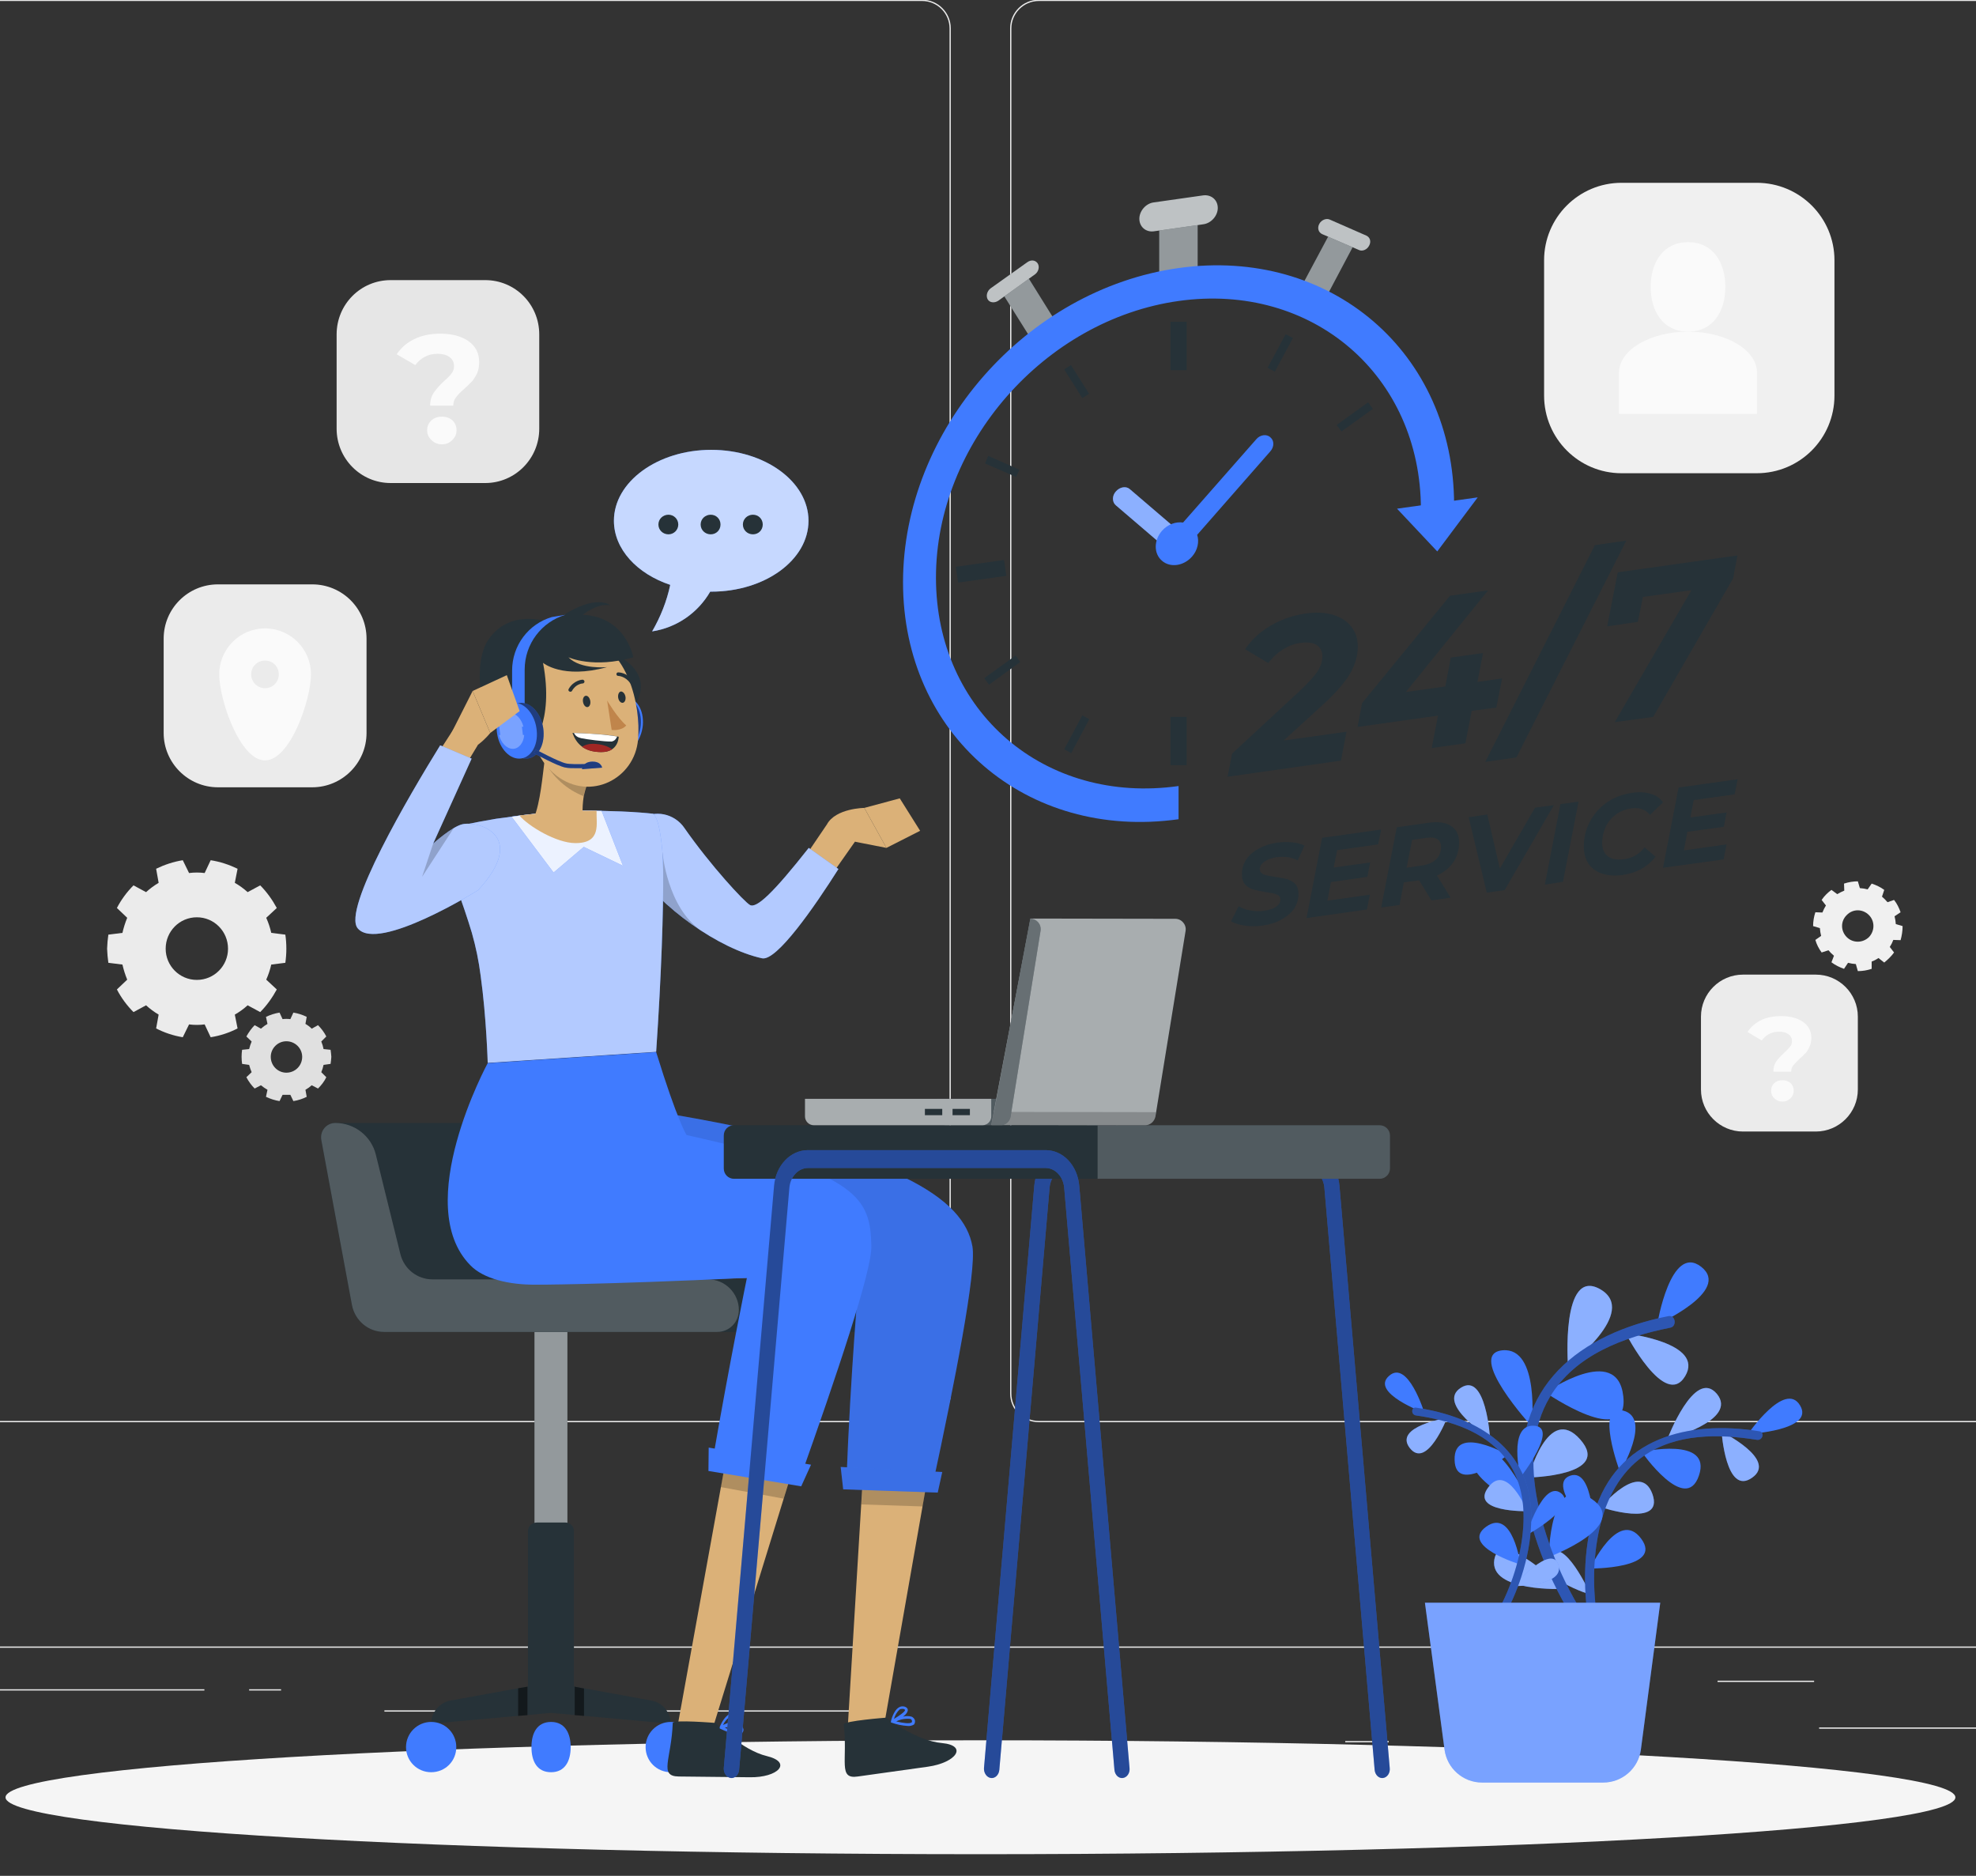 <svg version="1.2" xmlns="http://www.w3.org/2000/svg" viewBox="0 0 786 746" width="786" height="746">
	<rect x="0" y="0" width="786" height="746" fill="#333333" stroke="none"/>
	<title>6230543</title>
	<style>
		.s0 { fill: #ebebeb } 
		.s1 { fill: #f0f0f0 } 
		.s2 { fill: #fafafa } 
		.s3 { fill: #e6e6e6 } 
		.s4 { fill: #e0e0e0 } 
		.s5 { fill: #f5f5f5 } 
		.s6 { fill: #263238 } 
		.s7 { fill: #ffffff } 
		.s8 { opacity: .7;fill: #ffffff } 
		.s9 { fill: #407bff } 
		.s10 { opacity: .4;fill: #ffffff } 
		.s11 { opacity: .5;fill: #ffffff } 
		.s12 { fill: #000000 } 
		.s13 { opacity: .2;fill: #ffffff } 
		.s14 { opacity: .3;fill: #ffffff } 
		.s15 { fill: #dbb178 } 
		.s16 { opacity: .6;fill: #ffffff } 
		.s17 { opacity: .2;fill: #000000 } 
		.s18 { opacity: .9;fill: #ffffff } 
		.s19 { opacity: .1;fill: #000000 } 
		.s20 { opacity: .5;fill: #000000 } 
		.s21 { fill: #c0854b } 
		.s22 { fill: #a02724 } 
	</style>
	<g id="Background Complete">
		<path id="&lt;Path&gt;" class="s0" d="m723.6 687h66.2v0.5h-66.2z"/>
		<path id="&lt;Path&gt;" class="s0" d="m535.1 692.4h17.3v0.5h-17.3z"/>
		<path id="&lt;Path&gt;" class="s0" d="m683.2 668.4h38.4v0.5h-38.4z"/>
		<path id="&lt;Path&gt;" class="s0" d="m-5.1 671.8h86.4v0.5h-86.4z"/>
		<path id="&lt;Path&gt;" class="s0" d="m99.1 671.8h12.7v0.5h-12.7z"/>
		<path id="&lt;Path&gt;" class="s0" d="m152.9 680.2h187.4v0.5h-187.4z"/>
		<g id="&lt;Group&gt;">
			<path id="&lt;Compound Path&gt;" fill-rule="evenodd" class="s0" d="m366.8 565.6h-386.2c-6.3 0-11.4-5.1-11.4-11.4v-542.9c0-6.3 5.1-11.4 11.4-11.4h386.2c6.3 0 11.4 5.1 11.4 11.4v542.9c0 6.3-5.1 11.4-11.4 11.4zm-386.2-565.2c-6 0-10.9 4.9-10.9 10.9v542.9c0 6 4.9 10.9 10.9 10.9h386.2c6 0 10.9-4.9 10.9-10.9v-542.9c0-6-4.9-10.9-10.9-10.9z"/>
			<path id="&lt;Compound Path&gt;" fill-rule="evenodd" class="s0" d="m799.4 565.6h-386.2c-6.3 0-11.4-5.1-11.4-11.4v-542.9c0-6.3 5.1-11.4 11.4-11.4h386.2c6.3 0 11.4 5.1 11.4 11.4v542.9c0 6.3-5.1 11.4-11.4 11.4zm-386.2-565.2c-6 0-10.9 4.9-10.9 10.9v542.9c0 6 4.9 10.9 10.9 10.9h386.2c6 0 10.9-4.9 10.9-10.9v-542.9c0-6-4.9-10.9-10.9-10.9z"/>
		</g>
		<path id="&lt;Path&gt;" class="s0" d="m890 655.3h-1000v-0.5h1000z"/>
		<g id="&lt;Group&gt;">
			<g id="&lt;Group&gt;">
				<path id="&lt;Path&gt;" class="s1" d="m698.8 188.2h-53.8c-17 0-30.8-13.8-30.8-30.9v-53.8c0-17 13.8-30.8 30.8-30.8h53.8c17.1 0 30.9 13.8 30.9 30.8v53.8c0 17.1-13.8 30.9-30.9 30.9z"/>
				<g id="&lt;Group&gt;">
					<path id="&lt;Path&gt;" class="s2" d="m686.3 114.1c0 9.8-5 17.8-14.8 17.8-9.9 0-14.9-8-14.9-17.8 0-9.8 5-17.8 14.9-17.8 9.8 0 14.8 8 14.8 17.8z"/>
					<path id="&lt;Path&gt;" class="s2" d="m671.5 164.6h27.4v-16.4c0-9-12.3-16.3-27.4-16.3-15.2 0-27.5 7.3-27.5 16.3v16.4z"/>
				</g>
			</g>
			<g id="&lt;Group&gt;">
				<path id="&lt;Path&gt;" class="s3" d="m193 192.1h-37.6c-11.9 0-21.5-9.7-21.5-21.6v-37.5c0-12 9.6-21.6 21.5-21.6h37.6c11.9 0 21.5 9.6 21.5 21.6v37.5c0 11.9-9.6 21.6-21.5 21.6z"/>
				<g id="&lt;Group&gt;">
					<path id="&lt;Compound Path&gt;" class="s2" d="m172.6 156.1q1.4-2.1 4.1-4.6 2.1-1.8 3-3.1 0.9-1.2 0.9-2.8 0-2.3-1.8-3.6-1.8-1.3-4.7-1.3-2.9 0-5.1 1.2-2.3 1.2-3.8 3.3l-7.4-4.3q2.6-3.9 6.9-6 4.4-2.2 10.4-2.2 7 0 11.3 3 4.2 3 4.2 8.3 0 2.5-0.8 4.4-0.9 1.9-2 3.2-1.2 1.3-3.1 3-2.3 2-3.3 3.4-1.1 1.4-1.1 3.3h-9.2q0-3.1 1.5-5.2zm-1 18.9q-1.7-1.6-1.7-3.9 0-2.3 1.7-3.9 1.6-1.5 4.2-1.5 2.5 0 4.2 1.5 1.6 1.6 1.6 3.9 0 2.3-1.7 3.9-1.6 1.7-4.1 1.7-2.5 0-4.2-1.7z"/>
				</g>
			</g>
			<path id="&lt;Path&gt;" class="s0" d="m722.3 450h-29c-9.2 0-16.7-7.5-16.7-16.7v-29c0-9.2 7.5-16.7 16.7-16.7h29c9.2 0 16.7 7.5 16.7 16.7v29c0 9.2-7.5 16.7-16.7 16.7z"/>
			<g id="&lt;Group&gt;">
				<path id="&lt;Compound Path&gt;" class="s2" d="m706.5 422.2q1.1-1.6 3.3-3.6 1.5-1.4 2.3-2.4 0.7-0.9 0.7-2.1 0-1.8-1.4-2.8-1.4-1-3.7-1-2.2 0-4 0.9-1.7 0.9-2.9 2.6l-5.7-3.4q2-3 5.4-4.7 3.4-1.6 8-1.6 5.4 0 8.7 2.3 3.3 2.3 3.3 6.4 0 2-0.7 3.4-0.6 1.5-1.5 2.5-0.9 1-2.4 2.3-1.7 1.6-2.6 2.7-0.8 1-0.8 2.5h-7.1q0-2.4 1.1-4zm-0.7 14.6q-1.3-1.2-1.3-3 0-1.8 1.2-3 1.3-1.2 3.3-1.2 2 0 3.3 1.2 1.2 1.2 1.2 3 0 1.8-1.3 3-1.3 1.3-3.2 1.3-1.9 0-3.2-1.3z"/>
			</g>
			<g id="&lt;Group&gt;">
				<path id="&lt;Path&gt;" class="s0" d="m124.2 313.1h-37.5c-11.9 0-21.6-9.7-21.6-21.6v-37.5c0-12 9.7-21.6 21.6-21.6h37.5c11.9 0 21.6 9.6 21.6 21.6v37.5c0 11.9-9.7 21.6-21.6 21.6z"/>
				<path id="&lt;Compound Path&gt;" fill-rule="evenodd" class="s2" d="m123.7 268.2c0 10-8.2 34.2-18.3 34.2-10 0-18.2-24.2-18.2-34.2 0-10.1 8.2-18.3 18.2-18.3 10.1 0 18.3 8.2 18.3 18.3zm-12.8 0c0-3.1-2.4-5.5-5.5-5.5-3 0-5.5 2.4-5.5 5.5 0 3 2.5 5.5 5.5 5.5 3.1 0 5.5-2.5 5.5-5.5z"/>
			</g>
			<path id="&lt;Compound Path&gt;" fill-rule="evenodd" class="s0" d="m107.9 383.6q-0.7 3.1-2 6l4.2 3.9c-1.8 3.3-4 6.4-6.6 9l-5-2.7q-2.3 2.1-5.1 3.7l1.1 5.5c-3.3 1.7-6.9 2.9-10.7 3.5l-2.4-5.1q-1.5 0.2-3.1 0.2-1.6 0-3.1-0.2l-2.5 5.1c-3.7-0.6-7.3-1.8-10.6-3.5l1-5.5q-2.7-1.6-5-3.7l-5 2.7c-2.6-2.6-4.9-5.7-6.6-9l4.1-3.9q-1.2-2.9-1.9-6l-5.6-0.7q-0.4-2.8-0.5-5.6 0.1-2.9 0.5-5.6l5.6-0.7q0.7-3.1 1.9-6l-4.1-3.9c1.7-3.3 4-6.4 6.6-9l5 2.7q2.3-2.1 5-3.7l-1-5.6c3.3-1.6 6.9-2.8 10.6-3.4l2.5 5.1q1.5-0.2 3.1-0.2 1.6 0 3.1 0.2l2.4-5.1c3.8 0.6 7.4 1.8 10.7 3.4l-1.1 5.6q2.8 1.6 5.1 3.7l5-2.7c2.6 2.6 4.8 5.7 6.6 9l-4.2 3.9q1.3 2.9 2 6l5.6 0.7q0.4 2.7 0.4 5.6 0 2.8-0.4 5.6zm-17.2-6.3c0-6.9-5.5-12.5-12.4-12.5-6.9 0-12.4 5.6-12.4 12.5 0 6.8 5.5 12.4 12.4 12.4 6.9 0 12.4-5.6 12.4-12.4z"/>
			<path id="&lt;Compound Path&gt;" fill-rule="evenodd" class="s4" d="m128.7 423.5q-0.3 1.5-0.9 2.9l2 2c-0.8 1.7-2 3.2-3.3 4.5l-2.5-1.3q-1.1 1-2.5 1.8l0.5 2.8c-1.6 0.8-3.4 1.4-5.3 1.7l-1.2-2.5q-0.8 0-1.6 0-0.8 0-1.5 0l-1.2 2.5c-1.9-0.3-3.7-0.9-5.4-1.7l0.6-2.8q-1.4-0.8-2.6-1.8l-2.5 1.3c-1.3-1.3-2.4-2.8-3.3-4.5l2.1-2q-0.6-1.4-1-2.9l-2.8-0.4q-0.2-1.4-0.2-2.8 0-1.4 0.2-2.8l2.8-0.3q0.4-1.6 1-3l-2.1-2c0.9-1.6 2-3.2 3.3-4.5l2.5 1.4q1.2-1.1 2.6-1.9l-0.6-2.8c1.7-0.8 3.5-1.4 5.4-1.7l1.2 2.6q0.7-0.1 1.5-0.1 0.8 0 1.6 0.1l1.2-2.6c1.9 0.3 3.7 0.9 5.3 1.7l-0.5 2.8q1.4 0.8 2.5 1.9l2.5-1.4c1.3 1.3 2.5 2.9 3.3 4.5l-2 2q0.6 1.4 0.9 3l2.8 0.3q0.2 1.4 0.3 2.8-0.1 1.4-0.3 2.8zm-8.5-3.2c0-3.4-2.8-6.2-6.3-6.2-3.4 0-6.2 2.8-6.2 6.2 0 3.5 2.8 6.3 6.2 6.3 3.5 0 6.3-2.8 6.3-6.3z"/>
			<path id="&lt;Compound Path&gt;" fill-rule="evenodd" class="s1" d="m747.2 381q-1.3 0.9-2.7 1.4v2.9c-1.8 0.6-3.6 0.9-5.5 0.9l-0.8-2.8q-1.6-0.1-3.1-0.5l-1.6 2.4c-1.7-0.6-3.4-1.4-5-2.6l1-2.6q-0.6-0.5-1.2-1.1-0.5-0.5-1-1.1l-2.7 0.9c-1.1-1.5-2-3.2-2.5-5l2.3-1.6q-0.4-1.5-0.5-3.1l-2.7-0.8c0-1.8 0.3-3.7 0.9-5.5l2.8 0.1q0.6-1.5 1.4-2.8l-1.7-2.2q0.8-1.2 1.8-2.2 1-1 2.1-1.8l2.3 1.7q1.3-0.8 2.8-1.4l-0.1-2.8c1.8-0.6 3.7-0.9 5.5-0.9l0.8 2.7q1.6 0.1 3.1 0.5l1.6-2.3c1.8 0.6 3.5 1.4 5 2.5l-0.9 2.7q0.6 0.5 1.1 1 0.6 0.6 1.1 1.2l2.6-0.9c1.2 1.5 2 3.2 2.6 4.9l-2.4 1.6q0.4 1.6 0.5 3.1l2.7 0.8c0 1.9-0.3 3.8-0.8 5.6l-2.9-0.1q-0.5 1.4-1.4 2.8l1.7 2.2q-0.8 1.1-1.8 2.1-1 1-2.1 1.9zm-3.8-8.3c2.4-2.5 2.4-6.4 0-8.8-2.5-2.5-6.4-2.5-8.8 0-2.5 2.4-2.5 6.3 0 8.8 2.4 2.4 6.3 2.4 8.8 0z"/>
		</g>
	</g>
	<g id="Shadow">
		<path id="&lt;Path&gt; 1 " class="s5" d="m777.8 714.8c0 12.5-173.6 22.6-387.8 22.6-214.2 0-387.8-10.1-387.8-22.6 0-12.5 173.6-22.7 387.8-22.7 214.2 0 387.8 10.2 387.8 22.7z"/>
	</g>
	<g id="Graphic">
		<g id="&lt;Group&gt;">
			<g id="&lt;Group&gt;">
				<g id="&lt;Group&gt;">
					<path id="&lt;Path&gt;" class="s6" d="m461.1 117.5v-31.1l15.3-2.2v31.2z"/>
					<path id="&lt;Path&gt;" class="s6" d="m410.2 134.9l-11.5-18.3 9.8-7 11.4 18.3z"/>
					<path id="&lt;Path&gt;" class="s6" d="m517.6 114.1l11.5-21.5 9.7 4.3-11.4 21.5z"/>
				</g>
				<g id="&lt;Group&gt;" style="opacity: .5">
					<path id="&lt;Path&gt;" class="s7" d="m461.1 117.5v-31.1l15.3-2.2v31.2z"/>
					<path id="&lt;Path&gt;" class="s7" d="m410.2 134.9l-11.5-18.3 9.8-7 11.4 18.3z"/>
					<path id="&lt;Path&gt;" class="s7" d="m517.6 114.1l11.5-21.5 9.7 4.3-11.4 21.5z"/>
				</g>
				<path id="&lt;Path&gt;" class="s6" d="m478.6 89.2l-19.7 2.8c-3.1 0.4-5.7-1.8-5.7-5 0-3.1 2.6-6.1 5.7-6.5l19.7-2.8c3.2-0.4 5.8 1.8 5.8 5 0 3.1-2.6 6.1-5.8 6.5z"/>
				<path id="&lt;Path&gt;" class="s6" d="m411.7 109.1l-14.6 10.5c-1.5 1-3.4 0.8-4.2-0.5-0.8-1.4-0.3-3.3 1.1-4.4l14.6-10.4c1.5-1.1 3.3-0.9 4.2 0.5 0.8 1.3 0.3 3.3-1.1 4.3z"/>
				<path id="&lt;Path&gt;" class="s6" d="m540.5 99.4l-14.6-6.3c-1.5-0.7-2-2.5-1.1-4.1 0.8-1.5 2.7-2.3 4.1-1.7l14.6 6.4c1.5 0.7 2 2.4 1.1 4-0.8 1.6-2.7 2.4-4.1 1.7z"/>
				<path id="&lt;Path&gt;" class="s8" d="m478.6 89.2l-19.7 2.8c-3.1 0.4-5.7-1.8-5.7-5 0-3.1 2.6-6.1 5.7-6.5l19.7-2.8c3.2-0.4 5.8 1.8 5.8 5 0 3.1-2.6 6.1-5.8 6.5z"/>
				<path id="&lt;Path&gt;" class="s8" d="m411.7 109.1l-14.6 10.5c-1.5 1-3.4 0.8-4.2-0.5-0.8-1.4-0.3-3.3 1.1-4.4l14.6-10.4c1.5-1.1 3.3-0.9 4.2 0.5 0.8 1.3 0.3 3.3-1.1 4.3z"/>
				<path id="&lt;Path&gt;" class="s8" d="m540.5 99.4l-14.6-6.3c-1.5-0.7-2-2.5-1.1-4.1 0.8-1.5 2.7-2.3 4.1-1.7l14.6 6.4c1.5 0.7 2 2.4 1.1 4-0.8 1.6-2.7 2.4-4.1 1.7z"/>
			</g>
			<path id="&lt;Path&gt;" class="s9" d="m468.8 312.6c-53.3 7.5-96.5-29.6-96.5-82.9 0-53.2 43.2-102.5 96.5-110 53.2-7.5 96.4 29.6 96.4 82.9l13.2-1.8c0-60.6-49.1-102.7-109.6-94.2-60.6 8.5-109.6 64.4-109.6 125 0 60.5 49 102.7 109.6 94.2z"/>
			<g id="&lt;Group&gt;">
				<g id="&lt;Group&gt;">
					<g id="&lt;Group&gt;">
						<path id="&lt;Path&gt;" class="s6" d="m426.1 299.5l-2.8-1.5 7.2-13.5 2.8 1.5z"/>
					</g>
					<g id="&lt;Group&gt;">
						<path id="&lt;Path&gt;" class="s6" d="m507.1 147.8l-2.9-1.5 7.2-13.4 2.9 1.5z"/>
					</g>
				</g>
				<g id="&lt;Group&gt;">
					<path id="&lt;Path&gt;" class="s6" d="m404.2 189.7l-12.4-5.4 1.3-3 12.4 5.5z"/>
				</g>
				<g id="&lt;Group&gt;">
					<path id="&lt;Path&gt;" class="s6" d="m430.5 158.3l-7.2-11.4 2.7-1.7 7.2 11.4z"/>
				</g>
				<g id="&lt;Group&gt;">
					<g id="&lt;Group&gt;">
						<path id="&lt;Path&gt;" class="s6" d="m393.4 272.3l-1.9-2.6 12.5-9 1.8 2.6z"/>
					</g>
					<g id="&lt;Group&gt;">
						<path id="&lt;Path&gt;" class="s6" d="m533.6 171.6l-1.9-2.6 12.5-9 1.9 2.6z"/>
					</g>
				</g>
				<g id="&lt;Group&gt;">
					<path id="&lt;Path&gt;" class="s6" d="m381.1 231.7l-0.9-6.3 19.2-2.7 0.9 6.3z"/>
				</g>
				<g id="&lt;Group&gt;">
					<path id="&lt;Path&gt;" class="s6" d="m472 147.2h-6.4v-19.2h6.4z"/>
				</g>
				<g id="&lt;Group&gt;">
					<path id="&lt;Path&gt;" class="s6" d="m472 304.3h-6.4v-19.2h6.4z"/>
				</g>
			</g>
			<g id="&lt;Group&gt;">
				<path id="&lt;Path&gt;" class="s9" d="m443.9 195.4c-1.6 1.7-1.6 4.3 0 5.6l21.5 18.4 5.6-6.4-21.5-18.4c-1.5-1.4-4-1-5.6 0.8z"/>
				<path id="&lt;Path&gt;" class="s10" d="m443.9 195.4c-1.6 1.7-1.6 4.3 0 5.6l21.5 18.4 5.6-6.4-21.5-18.4c-1.5-1.4-4-1-5.6 0.8z"/>
			</g>
			<path id="&lt;Path&gt;" class="s9" d="m587.8 197.8l-16.1 21.5-16-17z"/>
			<g id="&lt;Group&gt;">
				<path id="&lt;Compound Path&gt;" class="s6" d="m510.6 294.5l25-3.5-2.2 11.5-45.1 6.4 1.8-9.2 27.1-25.1q4.9-4.7 6.9-7.6 1.9-3 1.9-6 0-3-2.3-4.5-2.2-1.4-6.5-0.8-3.6 0.5-6.9 2.6-3.3 2-5.8 5.4l-9.2-5.5q3.6-5.5 10-9.3 6.4-3.8 14-4.9 6.2-0.9 10.9 0.5 4.7 1.4 7.3 4.7 2.6 3.3 2.6 7.9 0 5.5-3.1 10.8-3 5.2-10.6 12.2z"/>
				<path id="&lt;Compound Path&gt;" class="s6" d="m595.2 281.4l-9.8 1.3-2.5 12.9-13.4 1.9 2.5-12.9-32 4.5 1.8-9.5 35-42.7 15.1-2.1-32.7 40.4 15.7-2.2 2.2-11.5 12.8-1.8-2.2 11.5 9.8-1.4z"/>
				<path id="&lt;Compound Path&gt;" class="s6" d="m634.4 216.8l12.5-1.8-43.7 86.2-12.4 1.8z"/>
				<path id="&lt;Compound Path&gt;" class="s6" d="m691.1 220.9l-1.7 9.1-31.8 55.1-15.3 2.1 30.5-52.5-19.3 2.7-2 9.9-12.2 1.8 4.2-21.5z"/>
				<path id="&lt;Compound Path&gt;" class="s6" d="m495.1 368.1q-3.3-0.5-5.4-1.7l3-6q2.1 1.3 4.8 1.7 2.6 0.5 5.4 0.1 3-0.4 4.7-1.6 1.7-1.2 1.7-2.9 0-1.4-1.3-1.9-1.4-0.6-4.4-1-3-0.5-4.9-1-2-0.6-3.4-2-1.3-1.5-1.3-4.2 0-3.1 1.7-5.8 1.8-2.6 5-4.3 3.2-1.8 7.4-2.4 3.2-0.4 6-0.1 2.8 0.3 4.8 1.3l-2.7 5.9q-1.8-1-3.9-1.3-2.2-0.3-4.6 0-3 0.5-4.8 1.8-1.8 1.3-1.8 3 0 1 0.8 1.6 0.7 0.6 1.9 0.8 1.2 0.3 3.2 0.6 3 0.4 4.9 0.9 1.9 0.6 3.3 1.9 1.3 1.4 1.3 4 0 3.2-1.7 5.8-1.8 2.6-5.1 4.4-3.2 1.8-7.5 2.4-3.7 0.5-7.1 0z"/>
				<path id="&lt;Compound Path&gt;" class="s6" d="m531.9 338.1l-1.4 6.9 14.5-2-1.1 5.7-14.5 2.1-1.4 7.4 16.9-2.4-1.2 5.9-24 3.4 6.2-31.9 23.5-3.3-1.2 5.9z"/>
				<path id="&lt;Compound Path&gt;" fill-rule="evenodd" class="s6" d="m578.1 342.9q-2.4 3.4-6.5 5.3l5.4 8.8-7.6 1.1-4.9-8-6.1 0.8-1.7 9-7.3 1 6.2-31.9 12.7-1.8q5.8-0.8 8.9 1.3 3.2 2.1 3.2 6.6 0 4.4-2.3 7.8zm-6.9-1.1q2-1.9 2-5 0-2.2-1.5-3.1-1.5-0.9-4.3-0.5l-5.7 0.8-2.2 11.1 6.1-0.9q3.6-0.5 5.6-2.4z"/>
				<path id="&lt;Compound Path&gt;" class="s6" d="m618.1 320.2l-19.6 33.8-7.1 1-7.2-30 7.4-1.1 5 21.5 14-24.2z"/>
				<path id="&lt;Compound Path&gt;" class="s6" d="m620.7 319.8l7.2-1-6.2 31.9-7.2 1.1z"/>
				<path id="&lt;Compound Path&gt;" class="s6" d="m637.2 347.4q-3.5-1.2-5.4-4-1.8-2.8-1.8-6.8 0-5.2 2.4-9.8 2.4-4.6 6.8-7.7 4.4-3 10.1-3.8 4.1-0.6 7.3 0.4 3.2 0.9 4.9 3.4l-5.2 5q-2.5-3.3-7.5-2.6-3.4 0.5-6 2.4-2.7 2-4.1 4.9-1.4 3-1.4 6.4 0 3.6 2.2 5.3 2.3 1.8 6.5 1.2 4.9-0.6 8.2-4.7l4.3 3.7q-4.7 6.1-13.2 7.3-4.6 0.6-8.1-0.6z"/>
				<path id="&lt;Compound Path&gt;" class="s6" d="m673.7 318.2l-1.3 6.9 14.4-2-1.1 5.7-14.5 2-1.4 7.4 17-2.4-1.2 6-24.1 3.3 6.2-31.9 23.5-3.3-1.2 6z"/>
			</g>
			<path id="&lt;Path&gt;" class="s9" d="m505.3 173.9c-1.5-1.4-4.1-1-5.6 0.8l-29.1 33.1c-2.9-0.4-6.1 0.7-8.4 3.3-3.3 3.8-3.3 9.1 0 11.9 3.3 2.9 8.7 2.1 12-1.7 2.2-2.5 2.9-5.9 2-8.6l29.1-33.2c1.6-1.8 1.6-4.3 0-5.6z"/>
		</g>
	</g>
	<g id="Speech bubble">
		<g id="&lt;Group&gt;">
			<path id="&lt;Path&gt;" class="s9" d="m282.9 178.9c-21.3 0-38.7 12.7-38.7 28.2 0 11.3 9.2 21.1 22.4 25.5-1.4 6.6-3.9 12.8-7.2 18.5 9.9-1.5 18.3-7.5 23.1-15.8q0.2 0 0.4 0c21.4 0 38.7-12.6 38.7-28.2 0-15.5-17.3-28.2-38.7-28.2z"/>
			<path id="&lt;Path&gt;" class="s8" d="m282.9 178.9c-21.3 0-38.7 12.7-38.7 28.2 0 11.3 9.2 21.1 22.4 25.5-1.4 6.6-3.9 12.8-7.2 18.5 9.9-1.5 18.3-7.5 23.1-15.8q0.2 0 0.4 0c21.4 0 38.7-12.6 38.7-28.2 0-15.5-17.3-28.2-38.7-28.2z"/>
			<g id="&lt;Group&gt;">
				<path id="&lt;Path&gt;" class="s6" d="m269.8 208.6c0 2.2-1.8 3.9-3.9 3.9-2.2 0-4-1.7-4-3.9 0-2.2 1.8-3.9 4-3.9 2.1 0 3.9 1.7 3.9 3.9z"/>
				<path id="&lt;Path&gt;" class="s6" d="m286.6 208.6c0 2.2-1.7 3.9-3.9 3.9-2.2 0-4-1.7-4-3.9 0-2.2 1.8-3.9 4-3.9 2.2 0 3.9 1.7 3.9 3.9z"/>
				<path id="&lt;Path&gt;" class="s6" d="m303.4 208.6c0 2.2-1.7 3.9-3.9 3.9-2.2 0-4-1.7-4-3.9 0-2.2 1.8-3.9 4-3.9 2.2 0 3.9 1.7 3.9 3.9z"/>
			</g>
		</g>
	</g>
	<g id="Chair">
		<g id="&lt;Group&gt;">
			<g id="&lt;Group&gt;">
				<g id="&lt;Group&gt;">
					<path id="&lt;Path&gt;" class="s6" d="m225.7 611.6h-13.1v-86.3h13.1z"/>
					<path id="&lt;Path&gt;" class="s11" d="m225.7 611.6h-13.1v-86.3h13.1z"/>
				</g>
				<path id="&lt;Path&gt;" class="s6" d="m259.1 676.3l-30.8-5.6v-61.8c0-1.9-1.5-3.4-3.4-3.4h-11.4c-1.9 0-3.5 1.5-3.5 3.4v61.8l-30.8 5.6c-4.4 0.8-7.7 4.7-7.7 9.2l47.7-4.3 47.6 4.3c0-4.5-3.3-8.4-7.7-9.2z"/>
				<g id="&lt;Group&gt;">
					<path id="&lt;Path&gt;" class="s9" d="m181.5 694.8c0 5.6-4.4 10-10 10-5.5 0-10-4.4-10-10 0-5.5 4.5-10 10-10 5.6 0 10 4.5 10 10z"/>
					<path id="&lt;Path&gt;" class="s9" d="m276.8 694.8c0 5.6-4.5 10-10 10-5.5 0-10-4.4-10-10 0-5.5 4.5-10 10-10 5.5 0 10 4.5 10 10z"/>
				</g>
				<path id="&lt;Path&gt;" class="s9" d="m227 694.8c0 5.6-2.3 10-7.8 10-5.6 0-7.8-4.4-7.8-10 0-5.5 2.2-10 7.8-10 5.5 0 7.8 4.5 7.8 10z"/>
				<g id="&lt;Group&gt;" style="opacity: .5">
					<path id="&lt;Path&gt;" class="s12" d="m228.6 670.8v11.3l3.7 0.3v-10.9z"/>
					<path id="&lt;Path&gt;" class="s12" d="m206.1 671.4v11l3.7-0.3v-11.3z"/>
				</g>
			</g>
			<g id="&lt;Group&gt;">
				<path id="&lt;Path&gt;" class="s6" d="m133.4 446.6c-3.6 0-6.2 3.2-5.6 6.7l12.2 65.7c1.2 6.2 6.5 10.7 12.8 10.7h59.8 72.7 59.8c4.7 0 8.6-3.9 8.6-8.7 0-6.7-5.5-12.2-12.3-12.2h-59.7-50c-6 0-11.2-4.1-12.6-9.9l-9.8-39.7c-1.9-7.4-8.5-12.6-16.2-12.6z"/>
				<path id="&lt;Path&gt;" class="s6" d="m159.3 498.9l-9.8-39.7c-1.8-7.4-8.5-12.6-16.1-12.6-3.6 0-6.2 3.2-5.6 6.7l12.2 65.7c1.2 6.2 6.5 10.7 12.8 10.7h132.5c4.8 0 8.6-3.9 8.6-8.7 0-6.7-5.5-12.2-12.2-12.2h-109.7c-6 0-11.2-4.1-12.7-9.9z"/>
				<path id="&lt;Path&gt;" class="s13" d="m159.3 498.9l-9.8-39.7c-1.8-7.4-8.5-12.6-16.1-12.6-3.6 0-6.2 3.2-5.6 6.7l12.2 65.7c1.2 6.2 6.5 10.7 12.8 10.7h132.5c4.8 0 8.6-3.9 8.6-8.7 0-6.7-5.5-12.2-12.2-12.2h-109.7c-6 0-11.2-4.1-12.7-9.9z"/>
			</g>
		</g>
	</g>
	<g id="Plant">
		<g id="&lt;Group&gt;">
			<g id="&lt;Group&gt;">
				<path id="&lt;Path&gt;" class="s9" d="m634 610.1c0 0 0.2-26.7-9.5-23.2-9.7 3.5 9.5 23.2 9.5 23.2z"/>
				<path id="&lt;Path&gt;" class="s9" d="m644.4 585.4c0 0 12.9-21.4 1.3-24.4-11.6-3.1-1.3 24.4-1.3 24.4z"/>
				<path id="&lt;Path&gt;" class="s9" d="m695.3 570.3c0 0 26.8-1.4 20.7-11.4-6-10-20.7 11.4-20.7 11.4z"/>
				<path id="&lt;Path&gt;" class="s9" d="m653 577.4c0 0 28.1-6.3 22.8 9.4-5.3 15.7-22.8-9.4-22.8-9.4z"/>
				<g id="&lt;Group&gt;">
					<path id="&lt;Path&gt;" class="s9" d="m632.7 634.2c0 0-10.8-24.2-16.8-15.6-6 8.6 16.8 15.6 16.8 15.6z"/>
					<path id="&lt;Path&gt;" class="s9" d="m663.2 572.4c0 0 28.5-7.5 19.7-18.1-8.9-10.5-19.7 18.1-19.7 18.1z"/>
					<path id="&lt;Path&gt;" class="s9" d="m684.8 569.4c0 0 22.5 11.1 12.1 18.3-10.4 7.3-12.1-18.3-12.1-18.3z"/>
					<path id="&lt;Path&gt;" class="s9" d="m636.8 599.4c0 0 15.6-18.8 20.5-5.2 4.8 13.7-20.5 5.2-20.5 5.2z"/>
				</g>
				<g id="&lt;Group&gt;" style="opacity: .4">
					<path id="&lt;Path&gt;" class="s7" d="m632.7 634.2c0 0-10.8-24.2-16.8-15.6-6 8.6 16.8 15.6 16.8 15.6z"/>
					<path id="&lt;Path&gt;" class="s7" d="m663.2 572.4c0 0 28.5-7.5 19.7-18.1-8.9-10.5-19.7 18.1-19.7 18.1z"/>
					<path id="&lt;Path&gt;" class="s7" d="m684.8 569.4c0 0 22.5 11.1 12.1 18.3-10.4 7.3-12.1-18.3-12.1-18.3z"/>
					<path id="&lt;Path&gt;" class="s7" d="m636.8 599.4c0 0 15.6-18.8 20.5-5.2 4.8 13.7-20.5 5.2-20.5 5.2z"/>
				</g>
				<path id="&lt;Path&gt;" class="s9" d="m632.5 623.8c0 0 11.2-24.1 20.3-11.9 9 12.1-20.3 11.9-20.3 11.9z"/>
				<g id="&lt;Group&gt;">
					<path id="&lt;Path&gt;" class="s9" d="m632.7 649c-3.2-15.2-3.1-32.4 1.4-47.3 9.2-29.9 37.3-37 65.7-32.5 2.3 0.4 1.3 3.8-1 3.4-15.1-2.4-32.1-2.6-45.1 6.5-9.4 6.6-14.7 17-17.3 28-3.1 13.1-3 27.8-0.2 41 0.4 2.3-3 3.1-3.5 0.9z"/>
				</g>
				<g id="&lt;Group&gt;" style="opacity: .3">
					<path id="&lt;Path&gt;" class="s12" d="m632.7 649c-3.2-15.2-3.1-32.4 1.4-47.3 9.2-29.9 37.3-37 65.7-32.5 2.3 0.4 1.3 3.8-1 3.4-15.1-2.4-32.1-2.6-45.1 6.5-9.4 6.6-14.7 17-17.3 28-3.1 13.1-3 27.8-0.2 41 0.4 2.3-3 3.1-3.5 0.9z"/>
				</g>
			</g>
			<g id="&lt;Group&gt;">
				<path id="&lt;Path&gt;" class="s9" d="m610.5 602c0 0-13.9-32.7-23.1-24.2-9.2 8.6 23.1 24.2 23.1 24.2z"/>
				<path id="&lt;Path&gt;" class="s9" d="m609.3 567.3c0 0 3.3-31.6-11.6-30.3-14.9 1.4 11.6 30.3 11.6 30.3z"/>
				<path id="&lt;Path&gt;" class="s9" d="m659.2 526.7c0 0 29.7-13.3 17.5-22.9-12.2-9.5-17.5 22.9-17.5 22.9z"/>
				<path id="&lt;Path&gt;" class="s9" d="m614.8 553.8c0 0 28.6-19.9 30.9 1.5 2.4 21.5-30.9-1.5-30.9-1.5z"/>
				<g id="&lt;Group&gt;">
					<path id="&lt;Path&gt;" class="s9" d="m621.9 631.9c0 0-25.2-24.8-27.5-11.7-2.2 13.1 27.5 11.7 27.5 11.7z"/>
					<path id="&lt;Path&gt;" class="s9" d="m623.7 543.2c0 0 28.5-21.5 12.8-30.5-15.7-8.9-12.8 30.5-12.8 30.5z"/>
					<path id="&lt;Path&gt;" class="s9" d="m646.7 530.3c0 0 31.6 3.6 23.6 17-8 13.3-23.6-17-23.6-17z"/>
					<path id="&lt;Path&gt;" class="s9" d="m608 587.6c0 0 7.8-29.7 20.6-15.1 12.7 14.5-20.6 15.1-20.6 15.1z"/>
				</g>
				<g id="&lt;Group&gt;" style="opacity: .4">
					<path id="&lt;Path&gt;" class="s7" d="m621.9 631.9c0 0-25.2-24.8-27.5-11.7-2.2 13.1 27.5 11.7 27.5 11.7z"/>
					<path id="&lt;Path&gt;" class="s7" d="m623.7 543.2c0 0 28.5-21.5 12.8-30.5-15.7-8.9-12.8 30.5-12.8 30.5z"/>
					<path id="&lt;Path&gt;" class="s7" d="m646.7 530.3c0 0 31.6 3.6 23.6 17-8 13.3-23.6-17-23.6-17z"/>
					<path id="&lt;Path&gt;" class="s7" d="m608 587.6c0 0 7.8-29.7 20.6-15.1 12.7 14.5-20.6 15.1-20.6 15.1z"/>
				</g>
				<path id="&lt;Path&gt;" class="s9" d="m616.1 619.2c0 0 0-34.1 16.7-23.3 16.7 10.8-16.7 23.3-16.7 23.3z"/>
				<g id="&lt;Group&gt;">
					<path id="&lt;Path&gt;" class="s9" d="m629.7 649.8c-11.7-17.1-20.8-38-23.5-58.1-5.5-40.5 22.7-61.4 57.5-68.3 2.8-0.5 3.4 4.1 0.7 4.6-18.4 3.7-37.9 10.8-47.9 27.6-7.3 12.1-7.8 27.2-4.9 41.6 3.5 17.3 11.4 35.2 21.6 50.1 1.7 2.5-1.8 5.1-3.5 2.5z"/>
				</g>
				<g id="&lt;Group&gt;" style="opacity: .3">
					<path id="&lt;Path&gt;" class="s12" d="m629.7 649.8c-11.7-17.1-20.8-38-23.5-58.1-5.5-40.5 22.7-61.4 57.5-68.3 2.8-0.5 3.4 4.1 0.7 4.6-18.4 3.7-37.9 10.8-47.9 27.6-7.3 12.1-7.8 27.2-4.9 41.6 3.5 17.3 11.4 35.2 21.6 50.1 1.7 2.5-1.8 5.1-3.5 2.5z"/>
				</g>
			</g>
			<g id="&lt;Group&gt;">
				<path id="&lt;Path&gt;" class="s9" d="m607.1 610.6c0 0 6.7-22.2 13.8-16.8 7.1 5.4-13.8 16.8-13.8 16.8z"/>
				<path id="&lt;Path&gt;" class="s9" d="m604.8 587.5c0 0-5.1-21 5.3-20.5 10.4 0.4-5.3 20.5-5.3 20.5z"/>
				<path id="&lt;Path&gt;" class="s9" d="m566.6 561.9c0 0-21.7-8-14.1-14.7 7.5-6.8 14.1 14.7 14.1 14.7z"/>
				<path id="&lt;Path&gt;" class="s9" d="m599.8 578.6c0 0-21.6-12.4-21.2 2 0.3 14.3 21.2-2 21.2-2z"/>
				<g id="&lt;Group&gt;">
					<path id="&lt;Path&gt;" class="s9" d="m602 630.8c0 0 15.1-17.2 17.9-8.5 2.7 8.6-17.9 8.5-17.9 8.5z"/>
					<path id="&lt;Path&gt;" class="s9" d="m592.7 571.9c0 0-21.7-13.6-11.6-20 10-6.4 11.6 20 11.6 20z"/>
					<path id="&lt;Path&gt;" class="s9" d="m575.6 563.9c0 0-21.5 3.4-14.8 12 6.8 8.6 14.8-12 14.8-12z"/>
					<path id="&lt;Path&gt;" class="s9" d="m607.5 601c0 0-8-19.6-15.5-9.5-7.5 10 15.5 9.5 15.5 9.5z"/>
				</g>
				<g id="&lt;Group&gt;" style="opacity: .4">
					<path id="&lt;Path&gt;" class="s7" d="m602 630.8c0 0 15.1-17.2 17.9-8.5 2.7 8.6-17.9 8.5-17.9 8.5z"/>
					<path id="&lt;Path&gt;" class="s7" d="m592.7 571.9c0 0-21.7-13.6-11.6-20 10-6.4 11.6 20 11.6 20z"/>
					<path id="&lt;Path&gt;" class="s7" d="m575.6 563.9c0 0-21.5 3.4-14.8 12 6.8 8.6 14.8-12 14.8-12z"/>
					<path id="&lt;Path&gt;" class="s7" d="m607.5 601c0 0-8-19.6-15.5-9.5-7.5 10 15.5 9.5 15.5 9.5z"/>
				</g>
				<path id="&lt;Path&gt;" class="s9" d="m604.8 622.2c0 0-3.1-22.7-13.7-15-10.5 7.7 13.7 15 13.7 15z"/>
				<g id="&lt;Group&gt;">
					<path id="&lt;Path&gt;" class="s9" d="m598.2 643c6.5-11.7 10.9-25.9 10.9-39.4 0.2-27.1-21.2-40.2-45.9-43.8-1.9-0.2-2 2.8 0 3.1 13.1 1.9 27.2 6.1 35.6 17 6.1 7.8 7.8 17.8 7.1 27.5-0.8 11.7-4.7 23.8-10.4 34-0.9 1.7 1.7 3.4 2.7 1.6z"/>
				</g>
				<g id="&lt;Group&gt;" style="opacity: .3">
					<path id="&lt;Path&gt;" class="s12" d="m598.2 643c6.5-11.7 10.9-25.9 10.9-39.4 0.2-27.1-21.2-40.2-45.9-43.8-1.9-0.2-2 2.8 0 3.1 13.1 1.9 27.2 6.1 35.6 17 6.1 7.8 7.8 17.8 7.1 27.5-0.8 11.7-4.7 23.8-10.4 34-0.9 1.7 1.7 3.4 2.7 1.6z"/>
				</g>
			</g>
			<path id="&lt;Path&gt;" class="s9" d="m660.4 637.4l-7.7 58.4c-1 7.5-7.4 13.1-15 13.1h-48.2c-7.5 0-13.9-5.6-14.9-13.1l-7.8-58.4z"/>
			<path id="&lt;Path&gt;" class="s14" d="m660.4 637.4l-7.7 58.4c-1 7.5-7.4 13.1-15 13.1h-48.2c-7.5 0-13.9-5.6-14.9-13.1l-7.8-58.4z"/>
		</g>
	</g>
	<g id="Character">
		<g id="&lt;Group&gt;">
			<path id="&lt;Path&gt;" class="s6" d="m240.6 258.5c0 0 21.8 6.5 11.6 22.7l-9.5-13.8z"/>
			<path id="&lt;Path&gt;" class="s15" d="m319.4 341.9l9.5-14 9.5 3 1.7 3.8-11.8 16.8z"/>
			<path id="&lt;Path&gt;" class="s9" d="m333.5 345.6c-9.5 15-24.6 36.8-30.4 35.5-16.9-3.7-40.2-19.8-52.1-37.4-3.7-5.5-2.6-12.9 2.5-17.1v-0.1c5.5-4.5 13.5-3.6 18 1.8q0.3 0.4 0.6 0.8c10.6 15.2 24 29.6 26.2 30.8 2.6 1.5 9.3-4.8 23.4-22.7z"/>
			<path id="&lt;Path&gt;" class="s16" d="m333.5 345.6c-9.5 15-24.6 36.8-30.4 35.5-16.9-3.7-40.2-19.8-52.1-37.4-3.7-5.5-2.6-12.9 2.5-17.1v-0.1c5.5-4.5 13.5-3.6 18 1.8q0.3 0.4 0.6 0.8c10.6 15.2 24 29.6 26.2 30.8 2.6 1.5 9.3-4.8 23.4-22.7z"/>
			<path id="&lt;Path&gt;" class="s15" d="m333.7 333.5l18.9 3.7-8.8-15.9c0 0-11.4 0.1-14.9 6.6z"/>
			<path id="&lt;Path&gt;" class="s17" d="m279 370.2c-13.7-9.3-15.5-31.3-15.5-31.3l-7.8-3.6-3.6 9.9c6.7 9.4 16.6 18.3 26.9 25z"/>
			<path id="&lt;Path&gt;" class="s15" d="m366 330.4l-8.1-12.9-14.1 3.8 8.8 15.9z"/>
			<path id="&lt;Path&gt;" class="s9" d="m261 418.3l-67 4.4c0 0-0.5-18-2.8-34.6q-1.1-8.7-3.5-17.1c-1.7-5.7-3.9-12.1-6.6-19.6q-0.5-1.3-1-2.8c-0.9-2.3-1.8-4.7-2.8-7.2v-0.2c-2-5.1 0.6-10.8 5.8-12.7q0.7-0.3 1.4-0.5 6.4-1.3 12.9-2.4l3.8-0.5q15-2.3 30.3-2.7c5.2 0 10.8 0.1 15.6 0.3l4 0.2c5.1 0.3 8.6 0.7 8.6 0.7 0 0 2.2 0.4 3.5 12.2 0 0.6 0.1 1.2 0.2 1.9q0.3 3.7 0.4 9.2c0.1 15.2-0.7 40.6-2.8 71.4z"/>
			<path id="&lt;Path&gt;" class="s16" d="m261 418.3l-67 4.4c0 0-0.5-18-2.8-34.6q-1.1-8.7-3.5-17.1c-1.7-5.7-3.9-12.1-6.6-19.6q-0.5-1.3-1-2.8c-0.9-2.3-1.8-4.7-2.8-7.2v-0.2c-2-5.1 0.6-10.8 5.8-12.7q0.7-0.3 1.4-0.5 6.4-1.3 12.9-2.4l3.8-0.5q15-2.3 30.3-2.7c5.2 0 10.8 0.1 15.6 0.3l4 0.2c5.1 0.3 8.6 0.7 8.6 0.7 0 0 2.2 0.4 3.5 12.2 0 0.6 0.1 1.2 0.2 1.9q0.3 3.7 0.4 9.2c0.1 15.2-0.7 40.6-2.8 71.4z"/>
			<path id="&lt;Path&gt;" class="s9" d="m203.5 324.8l16.7 22.2 12-10.2 15.6 7.5-8.5-21.8c-2.6-0.1-5.3-0.1-7.8-0.1q-14.1 0.4-28 2.4z"/>
			<path id="&lt;Path&gt;" class="s18" d="m203.5 324.8l16.7 22.2 12-10.2 15.6 7.5-8.5-21.8c-2.6-0.1-5.3-0.1-7.8-0.1q-14.1 0.4-28 2.4z"/>
			<path id="&lt;Path&gt;" class="s15" d="m351.5 687.1h-14.3l6.5-107.6h26.7z"/>
			<path id="&lt;Path&gt;" class="s6" d="m335.6 685.8c-0.1-1.4 16.9-2.7 16.9-2.7 0 0 11.8 9.2 22.2 10.1 10.4 1 5.7 7.8-5.6 9.4l-27.9 3.9c-8 1.2-3.9-6.4-5.6-20.7z"/>
			<path id="&lt;Compound Path&gt;" fill-rule="evenodd" class="s9" d="m361 686.4q-3.2-0.2-6.3-1.3-0.2 0-0.3-0.1 0-0.2 0-0.4c0-0.2 1-4.4 3.2-5.6 0.6-0.4 1.4-0.5 2.2-0.3 1 0.3 1.3 0.9 1.3 1.3 0 0.9-0.8 1.9-1.9 2.7 1.1-0.3 2.3-0.3 3.4 0 0.5 0.2 0.9 0.6 1.2 1.1 0.3 0.6 0.2 1.4-0.2 2-0.8 0.5-1.7 0.7-2.6 0.6zm-4.5-1.8c2.5 0.6 5.5 1.1 6.2 0.3 0.1-0.1 0.1-0.4 0-0.8-0.1-0.2-0.3-0.4-0.6-0.5-1.9-0.2-3.9 0.1-5.6 1zm2.3-5q-0.5 0-0.9 0.2c-1.1 1-1.9 2.3-2.3 3.8 2.2-1.3 4.4-2.9 4.4-3.5 0-0.2-0.2-0.3-0.6-0.5q-0.3 0-0.6 0z"/>
			<path id="&lt;Path&gt;" class="s17" d="m342.6 598.3l24.4 0.8 3.4-19.6h-26.7z"/>
			<path id="&lt;Path&gt;" class="s15" d="m283 689l-13.6-1.9 21.6-119.1 27 7.7z"/>
			<path id="&lt;Path&gt;" class="s6" d="m267.6 685.2c0-1.4 17 0 17 0 0 0 10.4 10.8 20.5 13.2 10.2 2.5 4.4 8.6-6.9 8.4l-28.2-0.3c-8.1-0.1-2.9-6.9-2.4-21.3z"/>
			<path id="&lt;Compound Path&gt;" fill-rule="evenodd" class="s9" d="m293.6 689.7c-2.5-0.3-4.9-1.1-7.1-2.2l-0.2-0.1q0-0.1 0-0.2-0.1-0.2 0-0.4c0-0.1 1.6-4.1 3.9-5.1 0.7-0.3 1.5-0.3 2.2 0 1 0.5 1.2 1.1 1.2 1.5 0 0.9-1.1 1.7-2.4 2.4 1.2-0.1 2.4 0 3.5 0.5 0.4 0.3 0.8 0.7 0.9 1.2 0.3 0.7 0.1 1.5-0.5 1.9-0.4 0.4-1 0.5-1.5 0.5zm-5.3-2.6c2.4 1.1 5.3 2 6 1.3 0.2-0.1 0.2-0.4 0-0.8q-0.1-0.3-0.4-0.5c-1.9-0.5-3.8-0.5-5.6 0zm2.8-4.6q-0.4 0-0.7 0.2c-1.2 0.8-2.2 2-2.8 3.3 2.4-0.9 4.7-2.2 4.8-2.8 0-0.1-0.2-0.3-0.6-0.5q-0.3-0.1-0.6-0.2z"/>
			<path id="&lt;Path&gt;" class="s17" d="m318 575.7l-27-7.7-4.3 23.4 25 4.6z"/>
			<path id="&lt;Path&gt;" class="s9" d="m336.7 588.7l34.3 1.8c8.7-40.4 17.5-85 15.8-94.8-3.3-18.7-28.8-37.8-127.6-53.9l-46.1 69.1c0 0 67.3-3.1 128.6-3.1 0 0-3.4 38.4-5 80.9z"/>
			<path id="&lt;Path&gt;" class="s19" d="m336.7 588.7l34.3 1.8c8.7-40.4 17.5-85 15.8-94.8-3.3-18.7-28.8-37.8-127.6-53.9l-46.1 69.1c0 0 67.3-3.1 128.6-3.1 0 0-3.4 38.4-5 80.9z"/>
			<path id="&lt;Path&gt;" class="s9" d="m334.4 583.4l1 8.9 37.6 1.3 1.8-8.2z"/>
			<path id="&lt;Path&gt;" class="s15" d="m237.3 322.4q-3 0-5.8 0-12.5 0.4-24.9 1.9c3.6 4.3 14.8 11 22.3 11 10.5 0 8.2-7.8 8.4-12.9z"/>
			<path id="&lt;Path&gt;" class="s9" d="m283.3 581.8l35.1 5.7c14.2-39.9 28.5-82.3 28.2-91.9-0.4-19-4.6-28.9-73.5-44.2 0 0-3.6-5.4-12.1-33l-67 4.4c0 0-30.6 56.4-6.9 80.4 5.2 5.4 15.5 7.8 26 7.7 0 0 24.2 0.1 84-2.7 0 0-7 34.1-13.8 73.6z"/>
			<path id="&lt;Path&gt;" class="s9" d="m281.9 575.7l40.7 6.8-3.9 8.6-36.9-6.1z"/>
			<path id="&lt;Path&gt;" class="s19" d="m334.4 583.4l1 8.9 37.6 1.3 1.8-8.2z"/>
			<path id="&lt;Path&gt;" class="s15" d="m232.2 316.6c-0.8 5-0.6 10 0.6 14.9l-18.4-2.7c-1.7-0.3-2.7-2.1-2-3.6 2.5-5.8 3.5-17.3 4.2-22.6 0.3-3.2 0.4-6.1 0.5-8.1 0-2.1 0-2.8 0-2.8l8.2 3.7 13.4 6.2c-3.1 4.5-5.3 9.7-6.5 15z"/>
			<path id="&lt;Path&gt;" class="s17" d="m238.7 301.6c-3.1 4.5-5.3 9.6-6.6 15-6.7-2.6-12.2-7.6-15.6-14 0.4-3.2 0.5-6.1 0.5-8.1 2.9 0.3 5.7 0.6 8.3 0.9z"/>
			<g id="&lt;Group&gt;">
				<path id="&lt;Path&gt;" class="s9" d="m239.7 288.4c-0.5 6.2 2.6 11.1 7 11.1 4.4 0 8.4-4.9 9-11.1 0.5-6.1-2.6-11.1-7-11.1-4.5 0-8.5 5-9 11.1z"/>
				<path id="&lt;Path&gt;" class="s20" d="m238.9 288.4c-0.5 6.2 2.6 11.1 7 11.1 4.4 0 8.4-4.9 9-11.1 0.5-6.1-2.6-11.1-7-11.1-4.4 0-8.5 5-9 11.1z"/>
			</g>
			<path id="&lt;Path&gt;" class="s15" d="m208.1 277.6c3.3 15.1 4.5 24 13.3 30.9 13.4 10.3 31.1 1.2 32.4-14.4 1.2-14-4.3-36.3-20.2-40.5-15.6-4.2-28.7 9-25.5 24z"/>
			<path id="&lt;Path&gt;" class="s15" d="m204.7 293.3c2.7 3.3 6.4 5.2 9.5 5.7 4.8 0.8 5.8-3.6 3.4-7.8-2.1-3.8-7.2-8.9-11.5-7.7-4.1 1.1-4.5 6.1-1.4 9.8z"/>
			<path id="&lt;Path&gt;" class="s6" d="m231.9 279.1c0.2 1.3 1 2.2 1.8 2.1 0.8-0.1 1.3-1.2 1.1-2.4-0.2-1.3-1-2.2-1.8-2.1-0.8 0.1-1.3 1.2-1.1 2.4z"/>
			<path id="&lt;Path&gt;" class="s6" d="m245.9 277.5c0.2 1.2 1 2.1 1.8 2 0.8-0.1 1.3-1.2 1.1-2.4-0.2-1.2-1-2.1-1.8-2.1-0.8 0.1-1.3 1.2-1.1 2.5z"/>
			<path id="&lt;Path&gt;" class="s21" d="m241.5 278.6c0 0 4 6.8 7.6 9.9-1.9 2.3-5.8 1.8-5.8 1.8z"/>
			<path id="&lt;Path&gt;" class="s6" d="m226.9 275.1q-0.2 0-0.4-0.1c-0.4-0.2-0.5-0.6-0.3-1 2-3.5 5.4-3.7 5.5-3.7 0.4 0 0.7 0.3 0.8 0.7 0 0.4-0.3 0.8-0.7 0.8-0.2 0-2.8 0.2-4.3 3-0.1 0.2-0.4 0.3-0.6 0.3z"/>
			<path id="&lt;Path&gt;" class="s6" d="m251.2 271.9c-0.3 0-0.5-0.1-0.6-0.3-1.9-2.7-4.6-2.8-4.7-2.8-0.4 0-0.7-0.3-0.7-0.7 0-0.4 0.3-0.7 0.7-0.7q0 0 0 0c0.2 0 3.6 0 5.9 3.4 0.2 0.3 0.1 0.8-0.2 1q-0.2 0.1-0.4 0.1z"/>
			<path id="&lt;Path&gt;" class="s6" d="m211.1 297.4c0 0 9.5-9.8 4.9-33.8 0 0 7.7 6.6 25.5 1.7 0 0-10.5 1.1-15.4-3.9 0 0 9.9 4.6 25.8 0 0 0-2.8-16.1-20.1-16.9 0 0 5.6-4.7 10.9-3.8 0 0-5.4-4.7-19.3 4.4l-5.4 2.2c0 0-15.5-5.6-24 7.5-6.8 10.4-3.4 42.9 17.1 42.6z"/>
			<g id="&lt;Group&gt;">
				<path id="&lt;Path&gt;" class="s6" d="m246.1 293c0 0-4.8-1.2-18.4-1.5 1.5 4.1 4.4 7.5 11.4 7.6 7 0.1 7-6.1 7-6.1z"/>
				<path id="&lt;Path&gt;" class="s22" d="m235.9 295.8c3.4 0.1 5.8 0.9 7.6 2.2-1 0.7-2.5 1.1-4.4 1.1-3.4 0-5.8-0.8-7.6-2.1 1-0.7 2.5-1.2 4.4-1.2z"/>
				<path id="&lt;Path&gt;" class="s7" d="m245.5 292.9c-0.4 0.8-0.8 1.7-2.2 2-2.8 0.1-10.1-0.9-12-1.3-1.3-0.3-2.3-0.7-3-2.1 10.5 0.3 15.6 1.1 17.2 1.4z"/>
			</g>
			<g id="&lt;Group&gt;">
				<path id="&lt;Path&gt;" class="s9" d="m203.7 282.8v-16.1c0-10.1 6.6-18.6 15.8-21.3l5.4-0.9c-9.4 2.8-16.2 11.5-16.2 21.8v16.5z"/>
				<path id="&lt;Path&gt;" class="s9" d="m216.2 290.6c0.5 6.2-2.6 11.1-7 11.1-4.4 0-8.4-4.9-8.9-11.1-0.6-6.1 2.6-11.1 7-11.1 4.4 0 8.4 5 8.9 11.1z"/>
				<path id="&lt;Path&gt;" class="s20" d="m216.2 290.6c0.5 6.2-2.6 11.1-7 11.1-4.4 0-8.4-4.9-8.9-11.1-0.6-6.1 2.6-11.1 7-11.1 4.4 0 8.4 5 8.9 11.1z"/>
				<path id="&lt;Path&gt;" class="s9" d="m213.5 290.6c0.6 6.2-2.6 11.1-7 11.1-4.4 0-8.4-4.9-8.9-11.1-0.6-6.1 2.6-11.1 7-11.1 4.4 0 8.4 5 8.9 11.1z"/>
				<path id="&lt;Path&gt;" class="s14" d="m208 292.3l-0.4-3.3h0.6c-0.8-3.2-3-5.5-5.5-5.5-2.4 0-4.2 2.3-4.5 5.5h0.4l0.4 3.3h-0.5c0.8 3.1 3 5.5 5.5 5.5 2.4 0 4.3-2.4 4.5-5.5z"/>
			</g>
			<g id="&lt;Group&gt;">
				<g id="&lt;Group&gt;">
					<g id="&lt;Group&gt;">
						<path id="&lt;Path&gt;" class="s15" d="m179.3 292l8.7-17.2 7 16.7c0 0-7 9-14.3 7.7z"/>
						<path id="&lt;Path&gt;" class="s15" d="m201.6 268.5l5.1 14.3-11.7 8.7-7-16.7z"/>
					</g>
					<path id="&lt;Path&gt;" class="s15" d="m181.5 310.5l8.5-14.1-0.9-5.8-7.4-2.6-10.6 16.4z"/>
				</g>
				<path id="&lt;Path&gt;" class="s9" d="m187.6 301.7l-15.3 33.8c0 0 7.4-6.7 11.6-7.7 6.5-1.5 26.3 4.5 6.3 26.2 0 0-39.8 24.9-47.9 15.2-6.3-7.4 20.5-52.9 32.8-72.8z"/>
				<path id="&lt;Path&gt;" class="s16" d="m187.6 301.7l-15.3 33.8c0 0 7.4-6.7 11.6-7.7 6.5-1.5 26.3 4.5 6.3 26.2 0 0-39.8 24.9-47.9 15.2-6.3-7.4 20.5-52.9 32.8-72.8z"/>
				<path id="&lt;Path&gt;" class="s17" d="m172.3 335.5l-4.4 13.2 12.6-19.4c-3.9 2.3-8.2 6.2-8.2 6.2z"/>
			</g>
			<g id="&lt;Group&gt;">
				<g id="&lt;Group&gt;">
					<g id="&lt;Group&gt;">
						<path id="&lt;Path&gt;" class="s9" d="m229.7 305.5c-2 0-3.8 0-5-0.3-3.3-0.7-12-5.5-12.4-5.7l0.8-1.4c0.1 0 8.9 4.8 12 5.5 3 0.7 12.7 0 12.8 0l0.1 1.6c-0.3 0.1-4.5 0.3-8.3 0.3z"/>
					</g>
					<path id="&lt;Path&gt;" class="s9" d="m231.5 305.9l8-0.6c0 0-0.3-2.5-4-2.4-3.7 0.1-4 3-4 3z"/>
				</g>
				<g id="&lt;Group&gt;" style="opacity: .5">
					<g id="&lt;Group&gt;">
						<path id="&lt;Path&gt;" class="s12" d="m229.7 305.5c-2 0-3.8 0-5-0.3-3.3-0.7-12-5.5-12.4-5.7l0.8-1.4c0.1 0 8.9 4.8 12 5.5 3 0.7 12.7 0 12.8 0l0.1 1.6c-0.3 0.1-4.5 0.3-8.3 0.3z"/>
					</g>
					<path id="&lt;Path&gt;" class="s12" d="m231.5 305.9l8-0.6c0 0-0.3-2.5-4-2.4-3.7 0.1-4 3-4 3z"/>
				</g>
			</g>
		</g>
	</g>
	<g id="Desk">
		<g id="&lt;Group&gt;">
			<g id="&lt;Group&gt;">
				<g id="&lt;Group&gt;">
					<path id="&lt;Path&gt;" class="s9" d="m550.1 707.1c-1.6 0.2-3.1-1.2-3.3-3.2l-20-231.6c-0.4-4.4-3.6-7.8-7.4-7.8h-94.5c-3.8 0-7 3.4-7.4 7.8l-20 231.6c-0.2 2-1.7 3.4-3.3 3.2-1.7-0.2-2.9-2-2.8-3.9l20-231.6c0.7-8.1 6.5-14.2 13.5-14.2h94.5c7 0 12.7 6.1 13.4 14.2l20 231.6c0.2 1.9-1 3.7-2.7 3.9z"/>
				</g>
				<g id="&lt;Group&gt;" style="opacity: .4">
					<path id="&lt;Path&gt;" class="s12" d="m550.1 707.1c-1.6 0.2-3.1-1.2-3.3-3.2l-20-231.6c-0.4-4.4-3.6-7.8-7.4-7.8h-94.5c-3.8 0-7 3.4-7.4 7.8l-20 231.6c-0.2 2-1.7 3.4-3.3 3.2-1.7-0.2-2.9-2-2.8-3.9l20-231.6c0.7-8.1 6.5-14.2 13.5-14.2h94.5c7 0 12.7 6.1 13.4 14.2l20 231.6c0.2 1.9-1 3.7-2.7 3.9z"/>
				</g>
				<path id="&lt;Path&gt;" class="s6" d="m548.8 468.8h-256.8c-2.3 0-4.1-1.8-4.1-4.1v-13.1c0-2.3 1.8-4.1 4.1-4.1h256.8c2.2 0 4.1 1.8 4.1 4.1v13.1c0 2.3-1.9 4.1-4.1 4.1z"/>
				<path id="&lt;Path&gt;" class="s13" d="m548.8 468.8h-112.2v-21.3h112.2c2.2 0 4.1 1.8 4.1 4.1v13.1c0 2.3-1.9 4.1-4.1 4.1z"/>
				<g id="&lt;Group&gt;">
					<g id="&lt;Group&gt;">
						<path id="&lt;Path&gt;" class="s9" d="m446.6 707.1c-1.6 0.2-3.1-1.2-3.3-3.2l-20-231.6c-0.4-4.4-3.6-7.8-7.4-7.8h-94.5c-3.8 0-7 3.4-7.4 7.8l-20 231.6c-0.2 2-1.7 3.4-3.3 3.2-1.7-0.2-2.9-2-2.8-3.9l20-231.6c0.7-8.1 6.5-14.2 13.5-14.2h94.5c7 0 12.7 6.1 13.4 14.2l20 231.6c0.2 1.9-1 3.7-2.7 3.9z"/>
					</g>
					<g id="&lt;Group&gt;" style="opacity: .4">
						<path id="&lt;Path&gt;" class="s12" d="m446.6 707.1c-1.6 0.2-3.1-1.2-3.3-3.2l-20-231.6c-0.4-4.4-3.6-7.8-7.4-7.8h-94.5c-3.8 0-7 3.4-7.4 7.8l-20 231.6c-0.2 2-1.7 3.4-3.3 3.2-1.7-0.2-2.9-2-2.8-3.9l20-231.6c0.7-8.1 6.5-14.2 13.5-14.2h94.5c7 0 12.7 6.1 13.4 14.2l20 231.6c0.2 1.9-1 3.7-2.7 3.9z"/>
					</g>
				</g>
			</g>
			<g id="&lt;Group&gt;">
				<g id="&lt;Group&gt;">
					<path id="&lt;Path&gt;" class="s6" d="m443.3 447.5h-67.1c-2 0-3.5-1.6-3.5-3.5v-7h74.1v7c0 1.9-1.6 3.5-3.5 3.5z"/>
					<path id="&lt;Path&gt;" class="s13" d="m443.3 447.5h-67.1c-2 0-3.5-1.6-3.5-3.5v-7h74.1v7c0 1.9-1.6 3.5-3.5 3.5z"/>
				</g>
				<g id="&lt;Group&gt;">
					<path id="&lt;Path&gt;" class="s6" d="m390.8 447.5h-67.1c-1.9 0-3.5-1.6-3.5-3.5v-7h74.1v7c0 1.9-1.5 3.5-3.5 3.5z"/>
					<path id="&lt;Path&gt;" class="s16" d="m390.8 447.5h-67.1c-1.9 0-3.5-1.6-3.5-3.5v-7h74.1v7c0 1.9-1.5 3.5-3.5 3.5z"/>
					<path id="&lt;Path&gt;" class="s6" d="m385.8 443.5h-6.9v-2.5h6.9z"/>
					<path id="&lt;Path&gt;" class="s6" d="m374.8 443.5h-6.9v-2.5h6.9z"/>
				</g>
				<g id="&lt;Group&gt;">
					<path id="&lt;Path&gt;" class="s6" d="m451.9 447.5h3.6c2 0 3.7-1.5 4.1-3.5l12-73.8c0.4-2.5-1.6-4.8-4.1-4.8l-57.6-0.1-15.6 82.1h3.6z"/>
					<path id="&lt;Path&gt;" class="s16" d="m451.9 447.5h3.6c2 0 3.7-1.5 4.1-3.5l12-73.8c0.4-2.5-1.6-4.8-4.1-4.8l-57.6-0.1-15.6 82.1h3.6z"/>
					<path id="&lt;Path&gt;" class="s17" d="m395.3 442.2l-1 5.2h3.6l54 0.1h3.6c2 0 3.7-1.5 4.1-3.5l0.2-1.7z"/>
					<path id="&lt;Path&gt;" class="s6" d="m394.4 447.5h3.6c2 0 3.7-1.5 4-3.5l11.9-73.8c0.4-2.6-1.5-4.8-4.1-4.8z"/>
					<path id="&lt;Path&gt;" class="s14" d="m394.4 447.5h3.6c2 0 3.7-1.5 4-3.5l11.9-73.8c0.4-2.6-1.5-4.8-4.1-4.8z"/>
				</g>
			</g>
		</g>
	</g>
</svg>